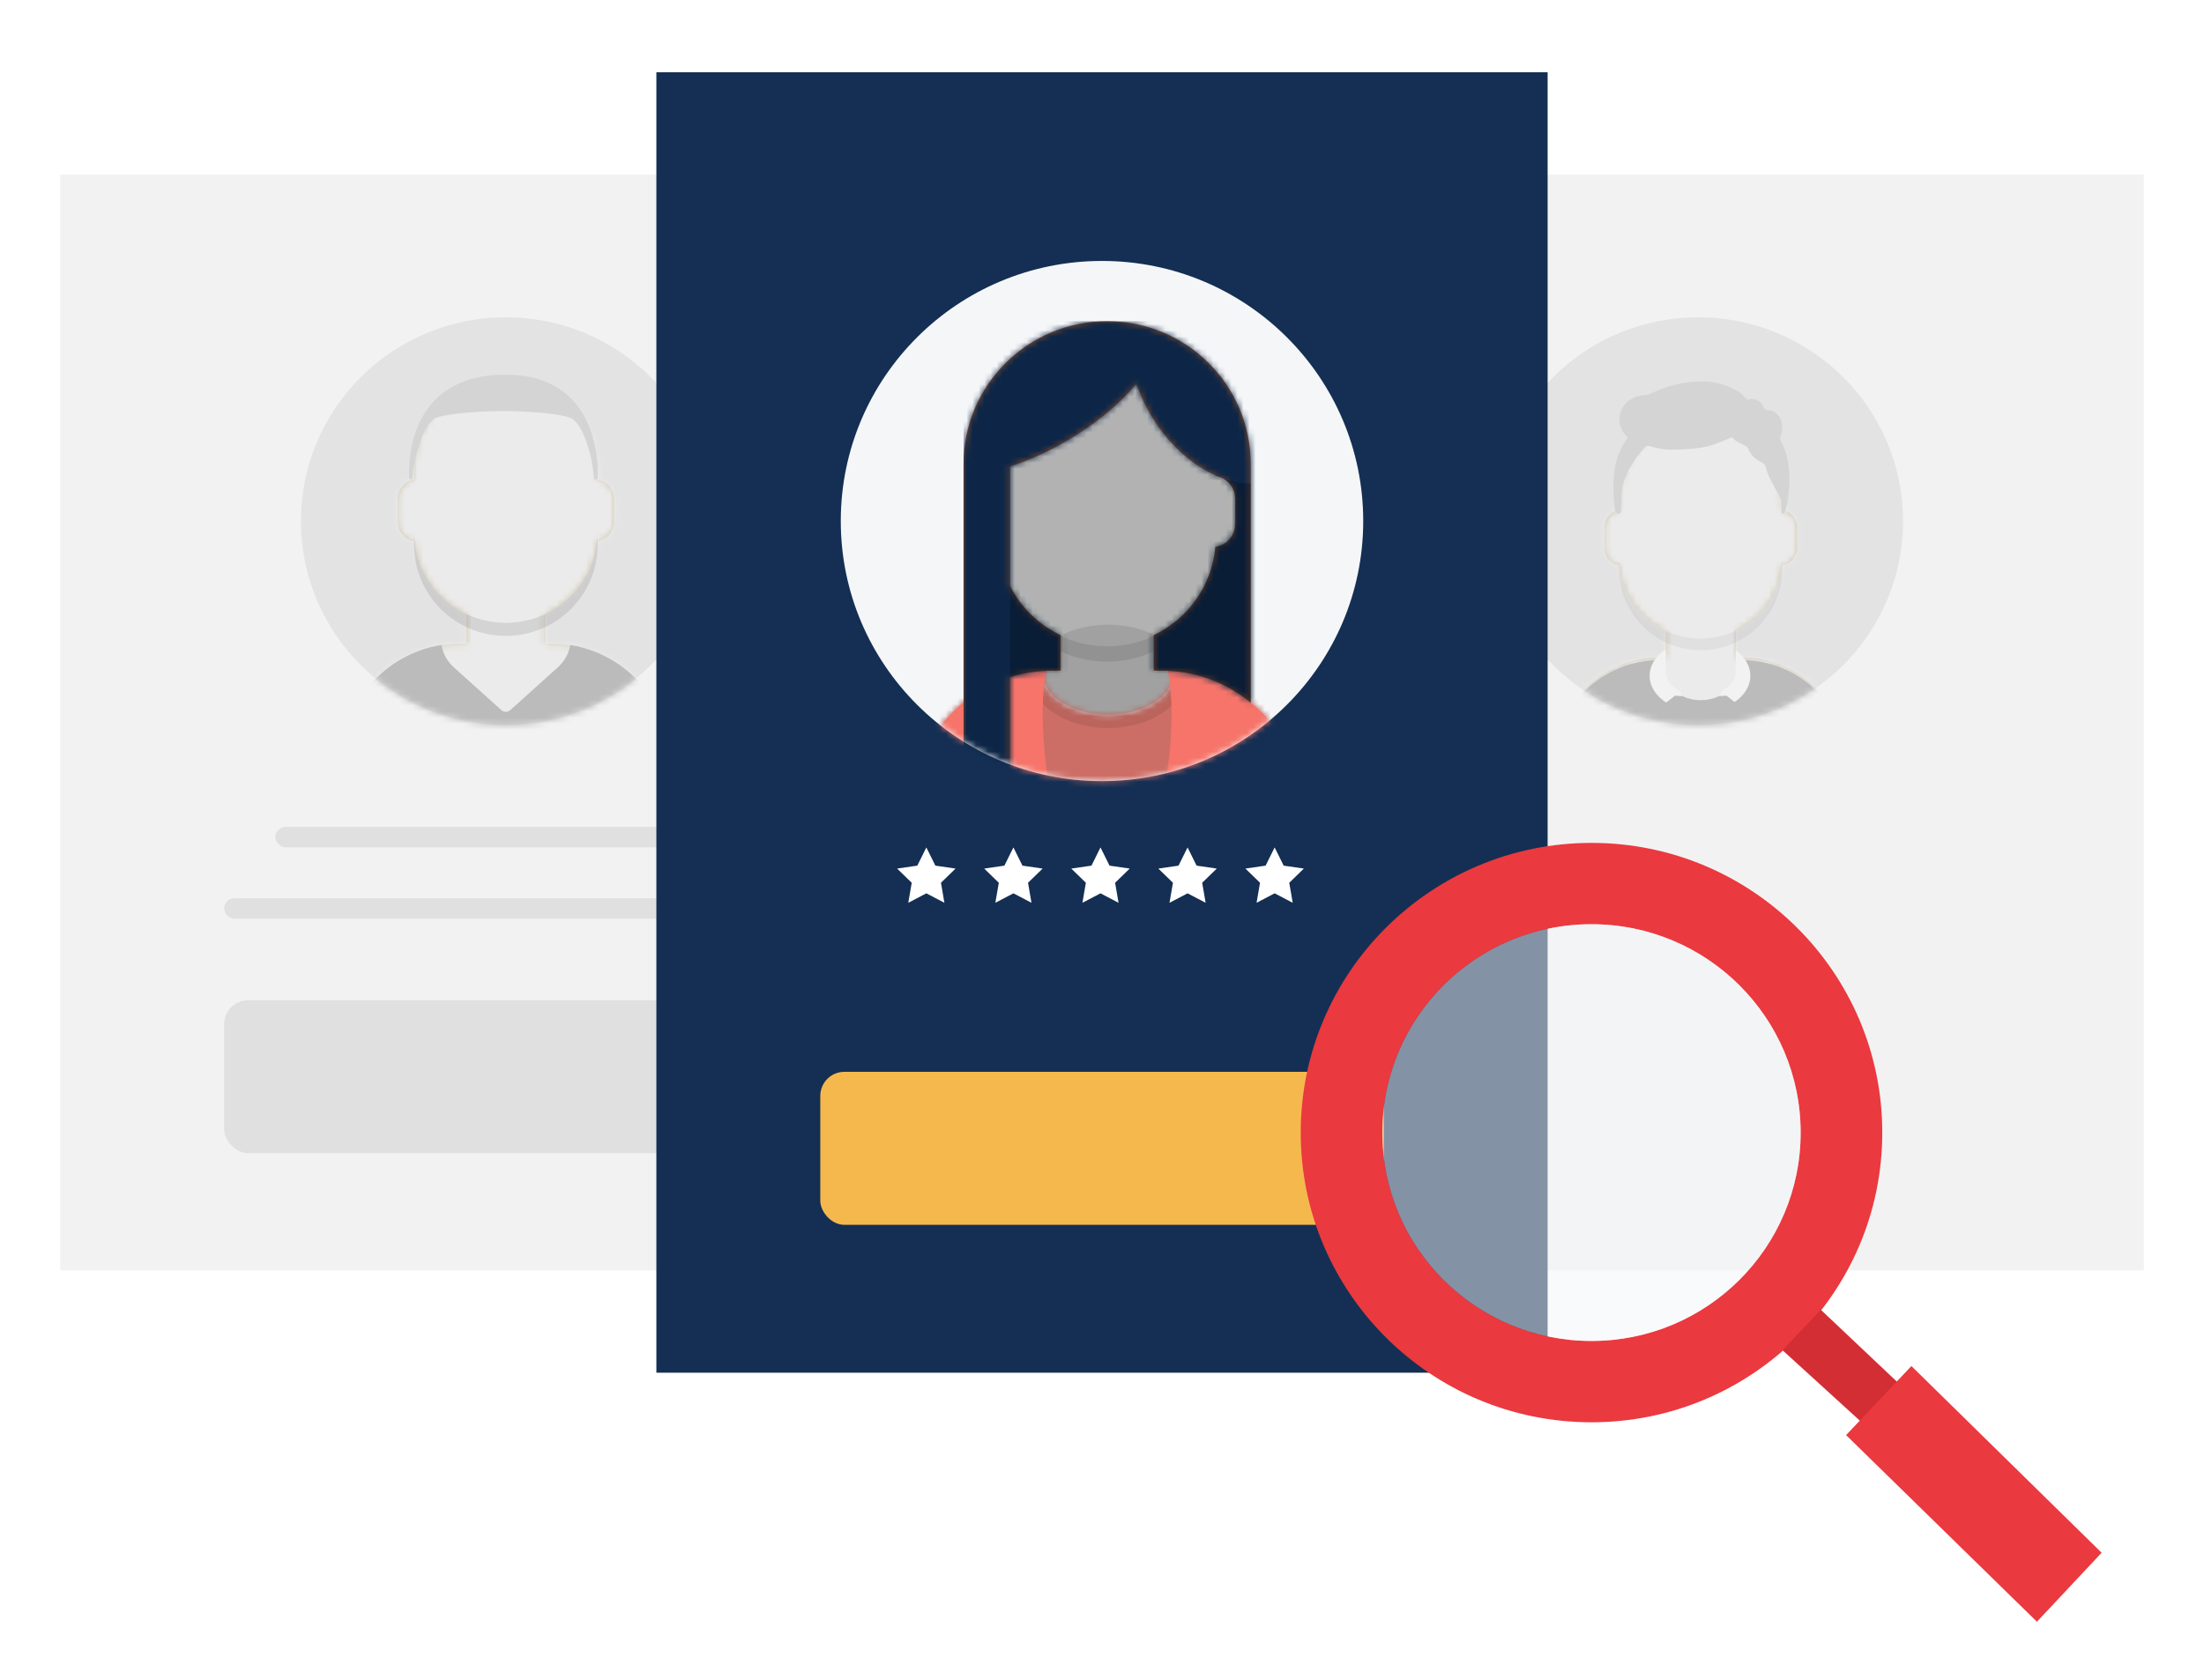 <svg xmlns="http://www.w3.org/2000/svg" xmlns:xlink="http://www.w3.org/1999/xlink" width="366" height="279" viewBox="0 0 366 279">
    <defs>
        <path id="4qhy2y4zad" d="M30.06 35.119v4.466h.969c9.64 0 17.454 7.828 17.454 17.485v2.186H0V57.07c0-9.657 7.814-17.485 17.454-17.485h.97v-4.466c-4.18-1.989-7.183-6.053-7.684-10.863-1.412-.2-2.498-1.415-2.498-2.885v-3.4c0-1.444 1.048-2.643 2.424-2.874V13.6c0-7.511 6.078-13.6 13.575-13.6 7.498 0 13.576 6.089 13.576 13.6v1.497c1.375.231 2.424 1.43 2.424 2.874v3.4c0 1.47-1.086 2.685-2.498 2.885-.502 4.81-3.505 8.874-7.684 10.863z"/>
        <path id="vb0pf1rsui" d="M33.75 39.133v4.976h1.09c10.823 0 19.597 8.723 19.597 19.483v2.436H0v-2.436C0 52.832 8.774 44.11 19.597 44.11h1.089v-4.976c-4.692-2.216-8.064-6.745-8.627-12.105-1.585-.222-2.805-1.577-2.805-3.215v-3.788c0-1.61 1.177-2.945 2.722-3.203v-1.668C11.976 6.784 18.8 0 27.218 0c8.418 0 15.243 6.785 15.243 15.154v1.668c1.544.258 2.722 1.594 2.722 3.203v3.788c0 1.638-1.22 2.993-2.805 3.215-.563 5.36-3.935 9.889-8.627 12.105z"/>
        <path id="s98pf0re0n" d="M40.08 46.186v5.873h1.292c12.853 0 23.272 10.296 23.272 22.996v2.874H0v-2.874c0-12.7 10.42-22.996 23.272-22.996h1.293v-5.873c-5.572-2.615-9.577-7.96-10.245-14.286-1.882-.263-3.33-1.861-3.33-3.794v-4.472c0-1.899 1.397-3.475 3.232-3.78v-1.969C14.222 8.008 22.325 0 32.322 0c9.996 0 18.1 8.008 18.1 17.885v1.97c1.834.304 3.232 1.88 3.232 3.78v4.47c0 1.934-1.448 3.532-3.33 3.795-.669 6.326-4.673 11.671-10.245 14.286z"/>
        <path id="nmr2lqlbap" d="M43.298.094c11.952.966 21.346 10.837 21.346 22.873v2.852H0v-2.852C0 10.823 9.565.88 21.67.07c-.01.12-.014.239-.014.36 0 3.781 4.847 6.846 10.827 6.846 5.98 0 10.828-3.065 10.828-6.846 0-.113-.004-.225-.013-.336z"/>
        <path id="7fp1ed11vr" d="M43.014 26.082c1.243.64 2.092 1.931 2.092 3.42v4.169c0 1.93-1.427 3.528-3.289 3.805-.561 6.493-4.594 11.998-10.243 14.669v5.897h1.29c5.634 0 10.8 2 14.82 5.325V23.73c0-6.553-2.669-12.485-6.983-16.78C36.386 2.656 30.426 0 23.84 0 10.675 0 0 10.624 0 23.73v58.913c4.372-.623 7.732-4.365 7.732-8.888V59.139c2.235-.712 4.617-1.097 7.089-1.097h1.288v-5.897c-3.617-1.71-6.572-4.584-8.377-8.134V24.136c2.947-.954 6.05-2.325 9.132-4.095 4.962-2.852 9.05-6.271 11.832-9.652.569 1.667 1.324 3.336 2.27 4.966 2.824 4.87 6.802 8.45 10.918 10.272v.08c.13.022.256.05.38.083.25.104.5.201.75.292z"/>
        <filter id="d1s60mx3ga" width="118.2%" height="114.8%" x="-9.1%" y="-7.4%" filterUnits="objectBoundingBox">
            <feOffset dy="2" in="SourceAlpha" result="shadowOffsetOuter1"/>
            <feGaussianBlur in="shadowOffsetOuter1" result="shadowBlurOuter1" stdDeviation="2.5"/>
            <feColorMatrix in="shadowBlurOuter1" result="shadowMatrixOuter1" values="0 0 0 0 0 0 0 0 0 0 0 0 0 0 0 0 0 0 0.136 0"/>
            <feMerge>
                <feMergeNode in="shadowMatrixOuter1"/>
                <feMergeNode in="SourceGraphic"/>
            </feMerge>
        </filter>
        <filter id="5sxo32udwf" width="118.2%" height="114.8%" x="-9.1%" y="-7.4%" filterUnits="objectBoundingBox">
            <feOffset dy="2" in="SourceAlpha" result="shadowOffsetOuter1"/>
            <feGaussianBlur in="shadowOffsetOuter1" result="shadowBlurOuter1" stdDeviation="2.5"/>
            <feColorMatrix in="shadowBlurOuter1" result="shadowMatrixOuter1" values="0 0 0 0 0 0 0 0 0 0 0 0 0 0 0 0 0 0 0.136 0"/>
            <feMerge>
                <feMergeNode in="shadowMatrixOuter1"/>
                <feMergeNode in="SourceGraphic"/>
            </feMerge>
        </filter>
        <filter id="t74fqzovmk" width="118.2%" height="112.5%" x="-9.1%" y="-6.2%" filterUnits="objectBoundingBox">
            <feOffset dy="2" in="SourceAlpha" result="shadowOffsetOuter1"/>
            <feGaussianBlur in="shadowOffsetOuter1" result="shadowBlurOuter1" stdDeviation="2.5"/>
            <feColorMatrix in="shadowBlurOuter1" result="shadowMatrixOuter1" values="0 0 0 0 0 0 0 0 0 0 0 0 0 0 0 0 0 0 0.136 0"/>
            <feMerge>
                <feMergeNode in="shadowMatrixOuter1"/>
                <feMergeNode in="SourceGraphic"/>
            </feMerge>
        </filter>
        <filter id="oon84q0v5t" width="130.1%" height="130.8%" x="-15%" y="-15.4%" filterUnits="objectBoundingBox">
            <feOffset dy="6" in="SourceAlpha" result="shadowOffsetOuter1"/>
            <feGaussianBlur in="shadowOffsetOuter1" result="shadowBlurOuter1" stdDeviation="2"/>
            <feColorMatrix in="shadowBlurOuter1" result="shadowMatrixOuter1" values="0 0 0 0 0 0 0 0 0 0 0 0 0 0 0 0 0 0 0.152 0"/>
            <feMerge>
                <feMergeNode in="shadowMatrixOuter1"/>
                <feMergeNode in="SourceGraphic"/>
            </feMerge>
        </filter>
        <ellipse id="u2ynjorqgb" cx="34.023" cy="33.86" rx="34.023" ry="33.86"/>
        <ellipse id="4feohdi5jg" cx="34.023" cy="33.86" rx="34.023" ry="33.86"/>
        <ellipse id="d6g4wl86ql" cx="43.379" cy="43.2" rx="43.379" ry="43.2"/>
    </defs>
    <g fill="none" fill-rule="evenodd">
        <g>
            <g>
                <g filter="url(#d1s60mx3ga)" transform="translate(-5, -165) translate(15, 175) translate(198, 17)">
                    <path fill="#F2F2F2" d="M0 0H148V182H0z"/>
                    <g transform="translate(39.977, 23.702)">
                        <mask id="qylbl22tec" fill="#fff">
                            <use xlink:href="#u2ynjorqgb"/>
                        </mask>
                        <use fill="#E3E3E3" xlink:href="#u2ynjorqgb"/>
                        <g mask="url(#qylbl22tec)">
                            <g>
                                <g>
                                    <g fill="#D0C6AC" fill-rule="nonzero">
                                        <path d="M30.06 35.119v4.466h.969c9.64 0 17.454 7.828 17.454 17.485v2.186H0V57.07c0-9.657 7.814-17.485 17.454-17.485h.97v-4.466c-4.18-1.989-7.183-6.053-7.684-10.863-1.412-.2-2.498-1.415-2.498-2.885v-3.4c0-1.444 1.048-2.643 2.424-2.874V13.6c0-7.511 6.078-13.6 13.575-13.6 7.498 0 13.576 6.089 13.576 13.6v1.497c1.375.231 2.424 1.43 2.424 2.874v3.4c0 1.47-1.086 2.685-2.498 2.885-.502 4.81-3.505 8.874-7.684 10.863z" transform="translate(10.207, 10.158) translate(0, 6.772)"/>
                                    </g>
                                    <g transform="translate(10.207, 10.158) translate(0, 6.772)">
                                        <mask id="fga5bnf41e" fill="#fff">
                                            <use xlink:href="#4qhy2y4zad"/>
                                        </mask>
                                        <g mask="url(#fga5bnf41e)">
                                            <g>
                                                <path fill="#EBEBEB" fill-rule="nonzero" d="M0 0H63.997V59.256H0z" transform="translate(-7.757, 0)"/>
                                            </g>
                                        </g>
                                    </g>
                                    <g fill="#000" fill-opacity=".1" fill-rule="nonzero" opacity=".48">
                                        <path d="M27.61.562v5.586c0 7.51-6.078 13.6-13.576 13.6-7.497 0-13.575-6.09-13.575-13.6V.562v3.643c0 7.51 6.078 13.6 13.575 13.6 7.498 0 13.576-6.09 13.576-13.6V.562z" transform="translate(10.207, 10.158) translate(0, 6.772) translate(10.207, 18.623)"/>
                                    </g>
                                </g>
                                <g>
                                    <g fill="#BBB">
                                        <path d="M17.743.012h-.29C7.815.012 0 7.677 0 17.132v2.129h48.483v-2.128c0-9.456-7.815-17.12-17.454-17.12h-.29c.032.233.048.471.048.713 0 3.283-2.93 5.944-6.546 5.944-3.614 0-6.545-2.661-6.545-5.944 0-.242.016-.48.047-.714z" transform="translate(10.207, 10.158) translate(0, 44.865) translate(0, 1.902)"/>
                                    </g>
                                    <path fill="#F2F2F2" d="M30.06.304c1.498 1.084 2.423 2.575 2.423 4.22 0 1.714-1.003 3.26-2.61 4.352l-1.37-1.058-1.11.078.242-.749-.019-.015c1.48-.747 2.443-1.972 2.443-3.357V.305zM18.422.136c-1.64 1.094-2.666 2.656-2.666 4.389 0 1.759 1.057 3.34 2.741 4.437l1.482-1.144 1.11.078-.242-.749.018-.015c-1.478-.747-2.443-1.972-2.443-3.357V.135z" transform="translate(10.207, 10.158) translate(0, 44.865)"/>
                                </g>
                                <g>
                                    <g fill="#D4D4D4">
                                        <path d="M5.135 10.405c.03-.013-.044-.018-.221-.015.215 0 .29.005.221.015m24.047 4.534c-.064-.803-.177-1.6-.367-2.384-.151-.623-.357-1.217-.601-1.812-.147-.359-.491-.852-.532-1.24-.04-.38.258-.803.322-1.248.061-.432.05-.887-.038-1.315-.201-.973-.868-1.878-1.899-2.131-.23-.057-.716.013-.878-.121-.187-.154-.316-.678-.485-.888-.48-.599-1.231-.984-2.022-.85-.583.1-.248.22-.685-.124-.243-.19-.424-.482-.66-.688-.355-.31-.761-.576-1.182-.794-1.101-.57-2.357-.985-3.587-1.187C14.324-.212 11.93.11 9.755.694c-1.082.29-2.172.66-3.177 1.147-.431.21-.68.383-1.13.437-.707.087-1.306.082-1.977.383C1.41 3.585.48 5.73 1.282 7.78c.162.414.38.776.682 1.11.367.406.5.326.184.793-.474.7-.873 1.445-1.198 2.219-.852 2.032-.995 4.32-.94 6.487.02.76.052 1.527.172 2.278.052.326.066.937.31 1.179.123.122.3.19.475.141.414-.114.271-.42.281-.702.048-1.423-.017-2.682.321-4.088.25-1.039.666-1.982 1.206-2.911.686-1.181 1.426-2.219 2.37-3.23.221-.238.27-.339.567-.356.225-.013.555.141.774.195.482.117.966.234 1.458.313.903.146 1.798.156 2.71.127 1.794-.056 3.597-.182 5.337-.634 1.155-.3 2.18-.84 3.286-1.235.02-.007.297-.205.346-.197.068.011.478.442.547.496.538.422 1.128.6 1.708.926.717.403.023-.173.418.329.115.146.174.417.266.583.294.528.703.992 1.192 1.36.472.356 1.182.528 1.423.99.186.358.249.843.399 1.225.393 1 .912 1.932 1.431 2.875.419.759.876 1.422.923 2.29.016.301-.27 2.113.428 1.562.104-.082.327-1.005.373-1.162.187-.637.253-1.302.337-1.956.168-1.301.223-2.539.114-3.85" transform="translate(10.207, 10.158) translate(9.356, 0) translate(0.387, 0.484)"/>
                                    </g>
                                </g>
                            </g>
                        </g>
                    </g>
                </g>
                <g filter="url(#5sxo32udwf)" transform="translate(-5, -165) translate(15, 175) translate(0, 17)">
                    <path fill="#F2F2F2" d="M0 0H148V182H0z"/>
                    <rect width="93.563" height="25.395" x="27.218" y="137.135" fill="#E0E0E0" rx="4"/>
                    <rect width="93.563" height="3.386" x="27.218" y="120.205" fill="#E0E0E0" rx="1.693"/>
                    <rect width="76.552" height="3.386" x="35.724" y="108.353" fill="#E0E0E0" rx="1.693"/>
                    <g transform="translate(39.977, 23.702)">
                        <mask id="uqot2am2eh" fill="#fff">
                            <use xlink:href="#4feohdi5jg"/>
                        </mask>
                        <use fill="#E3E3E3" xlink:href="#4feohdi5jg"/>
                        <g mask="url(#uqot2am2eh)">
                            <g>
                                <g>
                                    <g fill="#D0C6AC" fill-rule="nonzero">
                                        <path d="M33.75 39.133v4.976h1.09c10.823 0 19.597 8.723 19.597 19.483v2.436H0v-2.436C0 52.832 8.774 44.11 19.597 44.11h1.089v-4.976c-4.692-2.216-8.064-6.745-8.627-12.105-1.585-.222-2.805-1.577-2.805-3.215v-3.788c0-1.61 1.177-2.945 2.722-3.203v-1.668C11.976 6.784 18.8 0 27.218 0c8.418 0 15.243 6.785 15.243 15.154v1.668c1.544.258 2.722 1.594 2.722 3.203v3.788c0 1.638-1.22 2.993-2.805 3.215-.563 5.36-3.935 9.889-8.627 12.105z" transform="translate(6.805, 8.465) translate(0, 1.693)"/>
                                    </g>
                                    <g transform="translate(6.805, 8.465) translate(0, 1.693)">
                                        <mask id="ed6u9ndn6j" fill="#fff">
                                            <use xlink:href="#vb0pf1rsui"/>
                                        </mask>
                                        <g mask="url(#ed6u9ndn6j)">
                                            <g>
                                                <path fill="#EBEBEB" fill-rule="nonzero" d="M0 0H71.857V66.028H0z" transform="translate(-8.71, 0)"/>
                                            </g>
                                        </g>
                                    </g>
                                    <g fill="#000" fill-opacity=".1" fill-rule="nonzero">
                                        <path d="M30.553.215V6.44c0 8.37-6.825 15.154-15.243 15.154S.068 14.808.068 6.439V.215v4.06c0 8.368 6.824 15.153 15.242 15.153 8.418 0 15.243-6.785 15.243-15.154V.215z" transform="translate(6.805, 8.465) translate(0, 1.693) translate(11.908, 21.163)"/>
                                    </g>
                                </g>
                                <g fill="#BBB">
                                    <path d="M37.92.254C47.28 1.73 54.438 9.82 54.438 19.578v2.431H0v-2.431C0 9.819 7.157 1.73 16.517.254c.245 1.378.934 2.687 2.056 3.697l7.916 7.126c.415.373 1.044.373 1.459 0l7.916-7.126c.116-.105.228-.213.336-.325.93-.967 1.502-2.145 1.72-3.372z" transform="translate(6.805, 8.465) translate(0, 45.712)"/>
                                </g>
                                <g fill="#D4D4D4" fill-rule="nonzero">
                                    <g>
                                        <path d="M.274 17.414c.095.405.458.333.548 0-.127-.423.902-7.823 3.56-9.795.99-.685 6.3-1.298 11.587-1.294 5.23.004 10.437.616 11.417 1.294 2.657 1.972 3.687 9.372 3.56 9.795.09.333.453.405.548 0 .197-2.802 0-17.34-15.61-17.142C.274.47.077 14.612.274 17.414z" transform="translate(6.805, 8.465) translate(10.207, 0) translate(0.702, 0.786)"/>
                                    </g>
                                </g>
                            </g>
                        </g>
                    </g>
                </g>
                <g filter="url(#t74fqzovmk)" transform="translate(-5, -165) translate(15, 175) translate(99, 0)">
                    <path fill="#142F53" d="M0 0H148V216H0z"/>
                    <rect width="93.563" height="25.412" x="27.218" y="166.024" fill="#F5B84D" rx="4"/>
                    <g transform="translate(30.621, 31.341)">
                        <mask id="zcdpk2fatm" fill="#fff">
                            <use xlink:href="#d6g4wl86ql"/>
                        </mask>
                        <use fill="#F5F6F8" xlink:href="#d6g4wl86ql"/>
                        <g mask="url(#zcdpk2fatm)">
                            <g>
                                <g>
                                    <g fill="#D0C6AC" fill-rule="nonzero">
                                        <path d="M40.08 46.186v5.873h1.292c12.853 0 23.272 10.296 23.272 22.996v2.874H0v-2.874c0-12.7 10.42-22.996 23.272-22.996h1.293v-5.873c-5.572-2.615-9.577-7.96-10.245-14.286-1.882-.263-3.33-1.861-3.33-3.794v-4.472c0-1.899 1.397-3.475 3.232-3.78v-1.969C14.222 8.008 22.325 0 32.322 0c9.996 0 18.1 8.008 18.1 17.885v1.97c1.834.304 3.232 1.88 3.232 3.78v4.47c0 1.934-1.448 3.532-3.33 3.795-.669 6.326-4.673 11.671-10.245 14.286z" transform="translate(11.442, 9.318) translate(0.466, 6.776)"/>
                                    </g>
                                    <g transform="translate(11.442, 9.318) translate(0.466, 6.776)">
                                        <mask id="awi8fppepo" fill="#fff">
                                            <use xlink:href="#s98pf0re0n"/>
                                        </mask>
                                        <g mask="url(#awi8fppepo)">
                                            <g>
                                                <path fill="#B2B2B2" fill-rule="nonzero" d="M0 0H85.33V77.929H0z" transform="translate(-10.343, 0)"/>
                                            </g>
                                        </g>
                                    </g>
                                    <g fill="#000" fill-opacity=".1" fill-rule="nonzero">
                                        <path d="M36.813.667v7.345c0 9.878-8.104 17.886-18.1 17.886-9.997 0-18.1-8.008-18.1-17.886V.667v4.79c0 9.878 8.103 17.886 18.1 17.886 9.996 0 18.1-8.008 18.1-17.886V.667z" transform="translate(11.442, 9.318) translate(0.466, 6.776) translate(13.609, 24.565)"/>
                                    </g>
                                </g>
                                <g>
                                    <g>
                                        <g fill="#E6E6E6" fill-rule="nonzero">
                                            <path d="M43.298.094c11.952.966 21.346 10.837 21.346 22.873v2.852H0v-2.852C0 10.823 9.565.88 21.67.07c-.01.12-.014.239-.014.36 0 3.781 4.847 6.846 10.827 6.846 5.98 0 10.828-3.065 10.828-6.846 0-.113-.004-.225-.013-.336z" transform="translate(11.442, 9.318) translate(0.466, 49.976) translate(0, 0.319) translate(0, 8.471)"/>
                                        </g>
                                        <g transform="translate(11.442, 9.318) translate(0.466, 49.976) translate(0, 0.319) translate(0, 8.471)">
                                            <mask id="47eki8m6uq" fill="#fff">
                                                <use xlink:href="#nmr2lqlbap"/>
                                            </mask>
                                            <g mask="url(#47eki8m6uq)">
                                                <g>
                                                    <path fill="#CD6E66" fill-rule="nonzero" d="M0 0H85.33V35.063H0z" transform="translate(-10.343, -9.244)"/>
                                                </g>
                                            </g>
                                        </g>
                                        <g fill="#000" fill-opacity=".16" fill-rule="nonzero" opacity=".6">
                                            <g transform="translate(11.442, 9.318) translate(0.466, 49.976) translate(0, 0.319) translate(18.713, 0) translate(0.68, 0.502)">
                                                <ellipse cx="13.09" cy="8.877" rx="12.811" ry="8.579"/>
                                            </g>
                                        </g>
                                    </g>
                                    <g fill-rule="nonzero">
                                        <path fill="#F67469" d="M22.233.358C9.863.894 0 10.954 0 23.286v2.852h22.419c-1.1-3.85-1.733-8.38-1.733-13.228 0-4.567.562-8.852 1.547-12.552zm20.315 25.78h22.096v-2.852c0-12.223-9.689-22.214-21.905-22.912.981 3.697 1.542 7.976 1.542 12.536 0 4.847-.634 9.377-1.733 13.228z" transform="translate(11.442, 9.318) translate(0.466, 49.976) translate(0, 8.471)"/>
                                        <path fill="#E6E6E6" d="M48.16 18.488l3.088-2.285c.467-.345 1.11-.34 1.57.014l2.13 1.633-6.788.638z" transform="translate(11.442, 9.318) translate(0.466, 49.976) translate(0, 8.471)"/>
                                        <path fill="#F67469" d="M22.302 0c-1.293 6.163-.754 14.875 1.616 26.138h-5.171l-4.525-11.475 1.939-2.87-1.94-1.912L20.364.32C21.018.118 21.665.01 22.303 0z" transform="translate(11.442, 9.318) translate(0.466, 49.976) translate(0, 8.471)"/>
                                        <path fill="#F67469" d="M48.806 0c-1.293 6.163-.754 14.875 1.616 26.138h-5.171l-4.525-11.475 1.939-2.87-1.94-1.912L46.868.32C47.522.118 48.168.01 48.806 0z" transform="translate(11.442, 9.318) translate(0.466, 49.976) translate(0, 8.471) translate(45.574, 13.069) scale(-1, 1) translate(-45.574, -13.069)"/>
                                    </g>
                                </g>
                                <g>
                                    <g>
                                        <g>
                                            <g fill="#944F23" fill-rule="nonzero">
                                                <path d="M43.014 26.082c1.243.64 2.092 1.931 2.092 3.42v4.169c0 1.93-1.427 3.528-3.289 3.805-.561 6.493-4.594 11.998-10.243 14.669v5.897h1.29c5.634 0 10.8 2 14.82 5.325V23.73c0-6.553-2.669-12.485-6.983-16.78C36.386 2.656 30.426 0 23.84 0 10.675 0 0 10.624 0 23.73v58.913c4.372-.623 7.732-4.365 7.732-8.888V59.139c2.235-.712 4.617-1.097 7.089-1.097h1.288v-5.897c-3.617-1.71-6.572-4.584-8.377-8.134V24.136c2.947-.954 6.05-2.325 9.132-4.095 4.962-2.852 9.05-6.271 11.832-9.652.569 1.667 1.324 3.336 2.27 4.966 2.824 4.87 6.802 8.45 10.918 10.272v.08c.13.022.256.05.38.083.25.104.5.201.75.292z" transform="translate(11.442, 9.318) translate(8.122, 0) translate(0.825, 0.69)"/>
                                            </g>
                                            <g transform="translate(11.442, 9.318) translate(8.122, 0) translate(0.825, 0.69)">
                                                <mask id="9xwq947l4s" fill="#fff">
                                                    <use xlink:href="#7fp1ed11vr"/>
                                                </mask>
                                                <g fill="#0D2647" fill-rule="nonzero" mask="url(#9xwq947l4s)">
                                                    <g>
                                                        <path d="M0 0H85.057V89.788H0z"/>
                                                    </g>
                                                </g>
                                            </g>
                                        </g>
                                        <path fill="#000" fill-opacity=".24" d="M43.014 26.082c1.569.568 3.144.878 4.67.902V23.73c0-6.553-2.669-12.485-6.983-16.78 4.314 4.295 6.983 10.227 6.983 16.78v39.637c-4.02-3.325-9.186-5.325-14.82-5.325h-1.29v-5.897c5.649-2.67 9.682-8.176 10.243-14.669 1.862-.277 3.29-1.875 3.29-3.805V29.5c0-1.488-.85-2.78-2.093-3.42zm-.75-.292c-.124-.034-.25-.061-.38-.083v-.08c.127.056.254.11.38.163zM7.733 44.01c1.805 3.551 4.76 6.425 8.377 8.135v5.897h-1.288c-2.472 0-4.854.385-7.089 1.097V44.011z" transform="translate(11.442, 9.318) translate(8.122, 0) translate(0.825, 0.69)"/>
                                    </g>
                                </g>
                            </g>
                        </g>
                    </g>
                    <path fill="#FFF" d="M44.83 128.753l1.5 3.026 3.354.486-2.426 2.356.572 3.326-3-1.57-3 1.57.574-3.326-2.427-2.356 3.354-.486 1.5-3.026zm14.46 0l1.5 3.026 3.354.486-2.427 2.356.573 3.326-3-1.57-3 1.57.574-3.326-2.427-2.356 3.354-.486 1.5-3.026zm14.46 0l1.5 3.026 3.354.486-2.427 2.356.573 3.326-3-1.57-3 1.57.573-3.326-2.426-2.356 3.353-.486 1.5-3.026zm14.46 0l1.5 3.026 3.354.486-2.427 2.356.573 3.326-3-1.57-3 1.57.573-3.326-2.427-2.356 3.354-.486 1.5-3.026zm14.46 0l1.5 3.026 3.353.486-2.426 2.356.572 3.326-3-1.57-2.999 1.57.573-3.326-2.427-2.356 3.354-.486 1.5-3.026z"/>
                </g>
                <g filter="url(#oon84q0v5t)" transform="translate(-5, -165) translate(15, 175) translate(206, 124)">
                    <path fill="#EA393F" d="M48.287 0c26.668 0 48.286 21.543 48.286 48.117 0 26.574-21.618 48.117-48.286 48.117C21.619 96.234 0 74.69 0 48.117 0 21.543 21.619 0 48.287 0zm0 13.506c-19.183 0-34.733 15.496-34.733 34.61 0 19.116 15.55 34.611 34.733 34.611 19.182 0 34.732-15.495 34.732-34.61 0-19.115-15.55-34.61-34.732-34.61z"/>
                    <ellipse cx="48.287" cy="48.117" fill="#F5F6F8" opacity=".5" rx="34.732" ry="34.61"/>
                    <path fill="#D32E34" d="M86.379 77.553L99.354 89.817 93.143 96.234 79.994 84.252z"/>
                    <path fill="#EA393F" d="M90.566 98.361L101.411 86.893 133 117.903 122.254 129.36z"/>
                </g>
            </g>
        </g>
    </g>
</svg>
